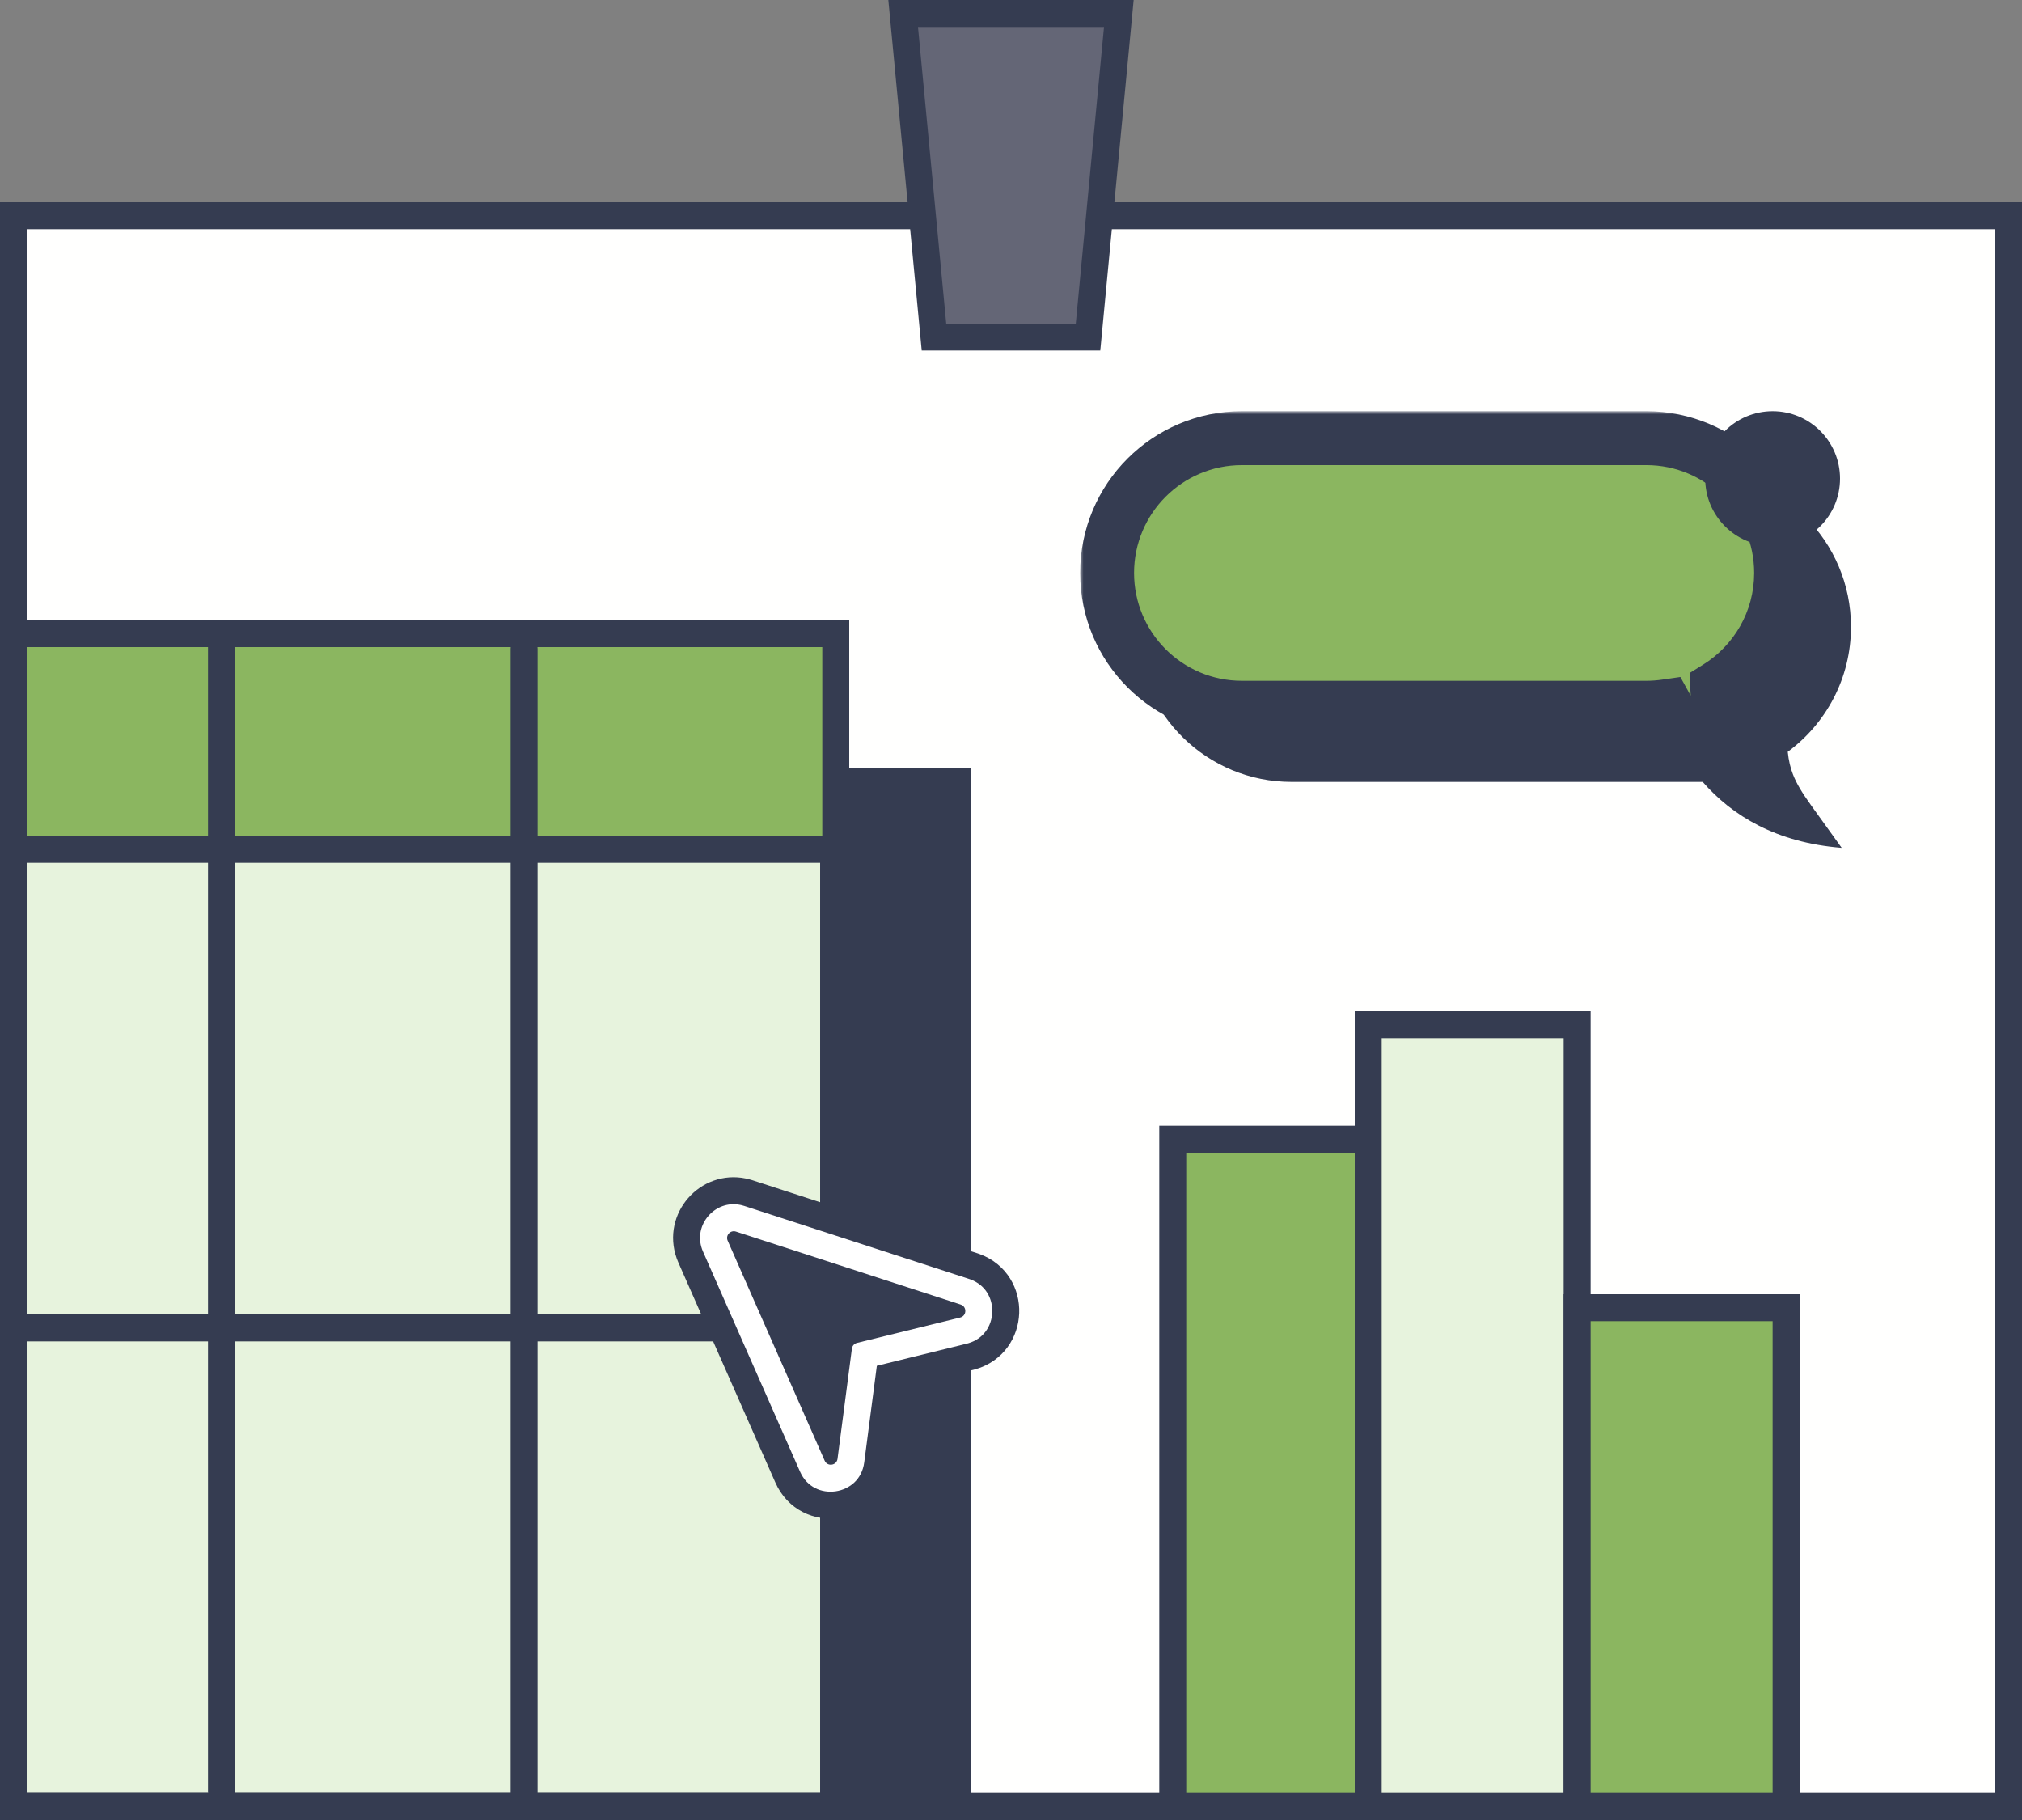 <svg width="300" height="270" viewBox="0 0 300 270" fill="none" xmlns="http://www.w3.org/2000/svg">
<rect x="0" y="0" width="300" height="270" fill="#808080" stroke="none"/>
<g clip-path="url(#clip0_6967_2120)">
<rect y="30" width="300" height="240" fill="#FFFFFE"/>
<path d="M168.627 93.001C168.627 80.298 178.924 70 191.627 69.999H251.627C264.33 69.999 274.627 80.298 274.627 93.001C274.627 100.609 270.928 107.348 265.244 111.531C265.385 112.868 265.642 113.919 266.019 114.888C266.549 116.253 267.375 117.616 268.734 119.505L273.248 125.78C263.5 125 257 121 252.627 116H191.627C179.123 116 168.95 106.022 168.635 93.594L168.627 93.001Z" fill="#353C51"/>
<mask id="path-3-outside-1_6967_2120" maskUnits="userSpaceOnUse" x="160.26" y="60.999" width="108" height="58" fill="black">
<rect fill="white" x="160.26" y="60.999" width="108" height="58"/>
<path d="M244.26 64.999C255.305 64.999 264.26 73.955 264.26 85.001C264.26 92.184 260.471 98.482 254.784 102.008C254.989 106.602 256.185 109.09 258.932 112.908C253.942 112.073 249.74 109.473 247.151 104.791C246.207 104.927 245.242 105 244.26 105H184.26C173.214 105 164.26 96.046 164.26 85.001C164.26 73.955 173.214 64.999 184.26 64.999H244.26Z"/>
</mask>
<path d="M244.26 64.999C255.305 64.999 264.26 73.955 264.26 85.001C264.26 92.184 260.471 98.482 254.784 102.008C254.989 106.602 256.185 109.09 258.932 112.908C253.942 112.073 249.74 109.473 247.151 104.791C246.207 104.927 245.242 105 244.26 105H184.26C173.214 105 164.26 96.046 164.26 85.001C164.26 73.955 173.214 64.999 184.26 64.999H244.26Z" fill="#8BB660"/>
<path d="M264.26 85.001L268.26 85.001V85.001H264.26ZM254.784 102.008L252.676 98.609L250.684 99.844L250.788 102.187L254.784 102.008ZM258.932 112.908L258.272 116.853L267.85 118.454L262.179 110.572L258.932 112.908ZM247.151 104.791L250.652 102.855L249.314 100.436L246.578 100.832L247.151 104.791ZM244.26 105V109V105ZM164.26 85.001H160.26V85.001L164.26 85.001ZM184.26 64.999V60.999V64.999ZM244.26 64.999V68.999C253.096 68.999 260.26 76.164 260.26 85.001H264.26H268.26C268.26 71.746 257.515 60.999 244.26 60.999V64.999ZM264.26 85.001L260.26 85C260.26 90.742 257.237 95.781 252.676 98.609L254.784 102.008L256.892 105.408C263.706 101.183 268.26 93.626 268.26 85.001L264.26 85.001ZM254.784 102.008L250.788 102.187C250.906 104.824 251.32 107.053 252.19 109.231C253.039 111.359 254.249 113.248 255.685 115.244L258.932 112.908L262.179 110.572C260.868 108.749 260.106 107.485 259.62 106.266C259.154 105.098 258.868 103.786 258.78 101.83L254.784 102.008ZM258.932 112.908L259.591 108.962C255.655 108.304 252.58 106.343 250.652 102.855L247.151 104.791L243.651 106.726C246.899 112.603 252.228 115.842 258.272 116.853L258.932 112.908ZM247.151 104.791L246.578 100.832C245.816 100.942 245.043 101 244.26 101V105V109C245.441 109 246.598 108.912 247.725 108.749L247.151 104.791ZM244.26 105V101H184.26V105V109H244.26V105ZM184.26 105V101C175.423 101 168.26 93.837 168.26 85L164.26 85.001L160.26 85.001C160.26 98.255 171.005 109 184.26 109V105ZM164.26 85.001H168.26C168.26 76.164 175.423 68.999 184.26 68.999V64.999V60.999C171.005 60.999 160.26 71.746 160.26 85.001H164.26ZM184.26 64.999V68.999H244.26V64.999V60.999H184.26V64.999Z" fill="#353C51" mask="url(#path-3-outside-1_6967_2120)"/>
<circle cx="263" cy="71" r="10" fill="#353C51"/>
<rect x="174" y="270" width="101" height="29" transform="rotate(-90 174 270)" fill="#8BB660" stroke="#353C51" stroke-width="4"/>
<rect x="203" y="270" width="118" height="31" transform="rotate(-90 203 270)" fill="#E7F3DD" stroke="#353C51" stroke-width="4"/>
<rect x="234" y="270" width="76" height="31" transform="rotate(-90 234 270)" fill="#8BB660" stroke="#353C51" stroke-width="4"/>
<rect x="-49" y="275" width="161" height="193" transform="rotate(-90 -49 275)" fill="#353C51"/>
<rect x="-10" y="94" width="133.681" height="174" fill="#E7F3DD" stroke="#353C51" stroke-width="4"/>
<rect x="-10" y="94" width="134" height="32" fill="#8BB660" stroke="#353C51" stroke-width="4"/>
<path d="M77.76 96.27V266.487" stroke="#353C51" stroke-width="4" stroke-linecap="round"/>
<path d="M32.859 95.513V265.731" stroke="#353C51" stroke-width="4" stroke-linecap="round"/>
<path d="M-9.318 197H123.172" stroke="#353C51" stroke-width="4" stroke-linecap="round"/>
<rect x="2" y="32" width="296" height="236" stroke="#353C51" stroke-width="4"/>
<path d="M134 2H166L161.429 50H138.571L134 2Z" fill="#646676" stroke="#353C51" stroke-width="4"/>
<path d="M102.271 185.972C100.452 180.842 104.995 175.702 110.261 176.793L110.513 176.85L110.547 176.859L110.582 176.868L110.967 176.977L111.003 176.987L111.04 176.999L144.384 187.826L144.406 187.834L144.428 187.841L144.649 187.918L144.683 187.93C150.974 190.264 150.646 199.329 144.202 201.201L144.157 201.213L143.931 201.273L143.913 201.278L143.895 201.282L131.9 204.233L130.209 217.196C129.292 224.218 119.721 225.594 116.863 219.114L102.473 186.482L102.459 186.448L102.445 186.415L102.297 186.043L102.283 186.008L102.271 185.972Z" fill="white" stroke="#353C51" stroke-width="4"/>
<path d="M107.964 184.061C107.615 183.27 108.366 182.439 109.188 182.706L142.532 193.533C143.489 193.844 143.439 195.215 142.462 195.456L127.148 199.225C126.748 199.324 126.449 199.658 126.396 200.067L124.261 216.419C124.13 217.422 122.762 217.619 122.354 216.693L107.964 184.061Z" fill="#353C51"/>
</g>
<defs>
<clipPath id="clip0_6967_2120">
<rect width="300" height="270" fill="white"/>
</clipPath>
</defs>
</svg>

